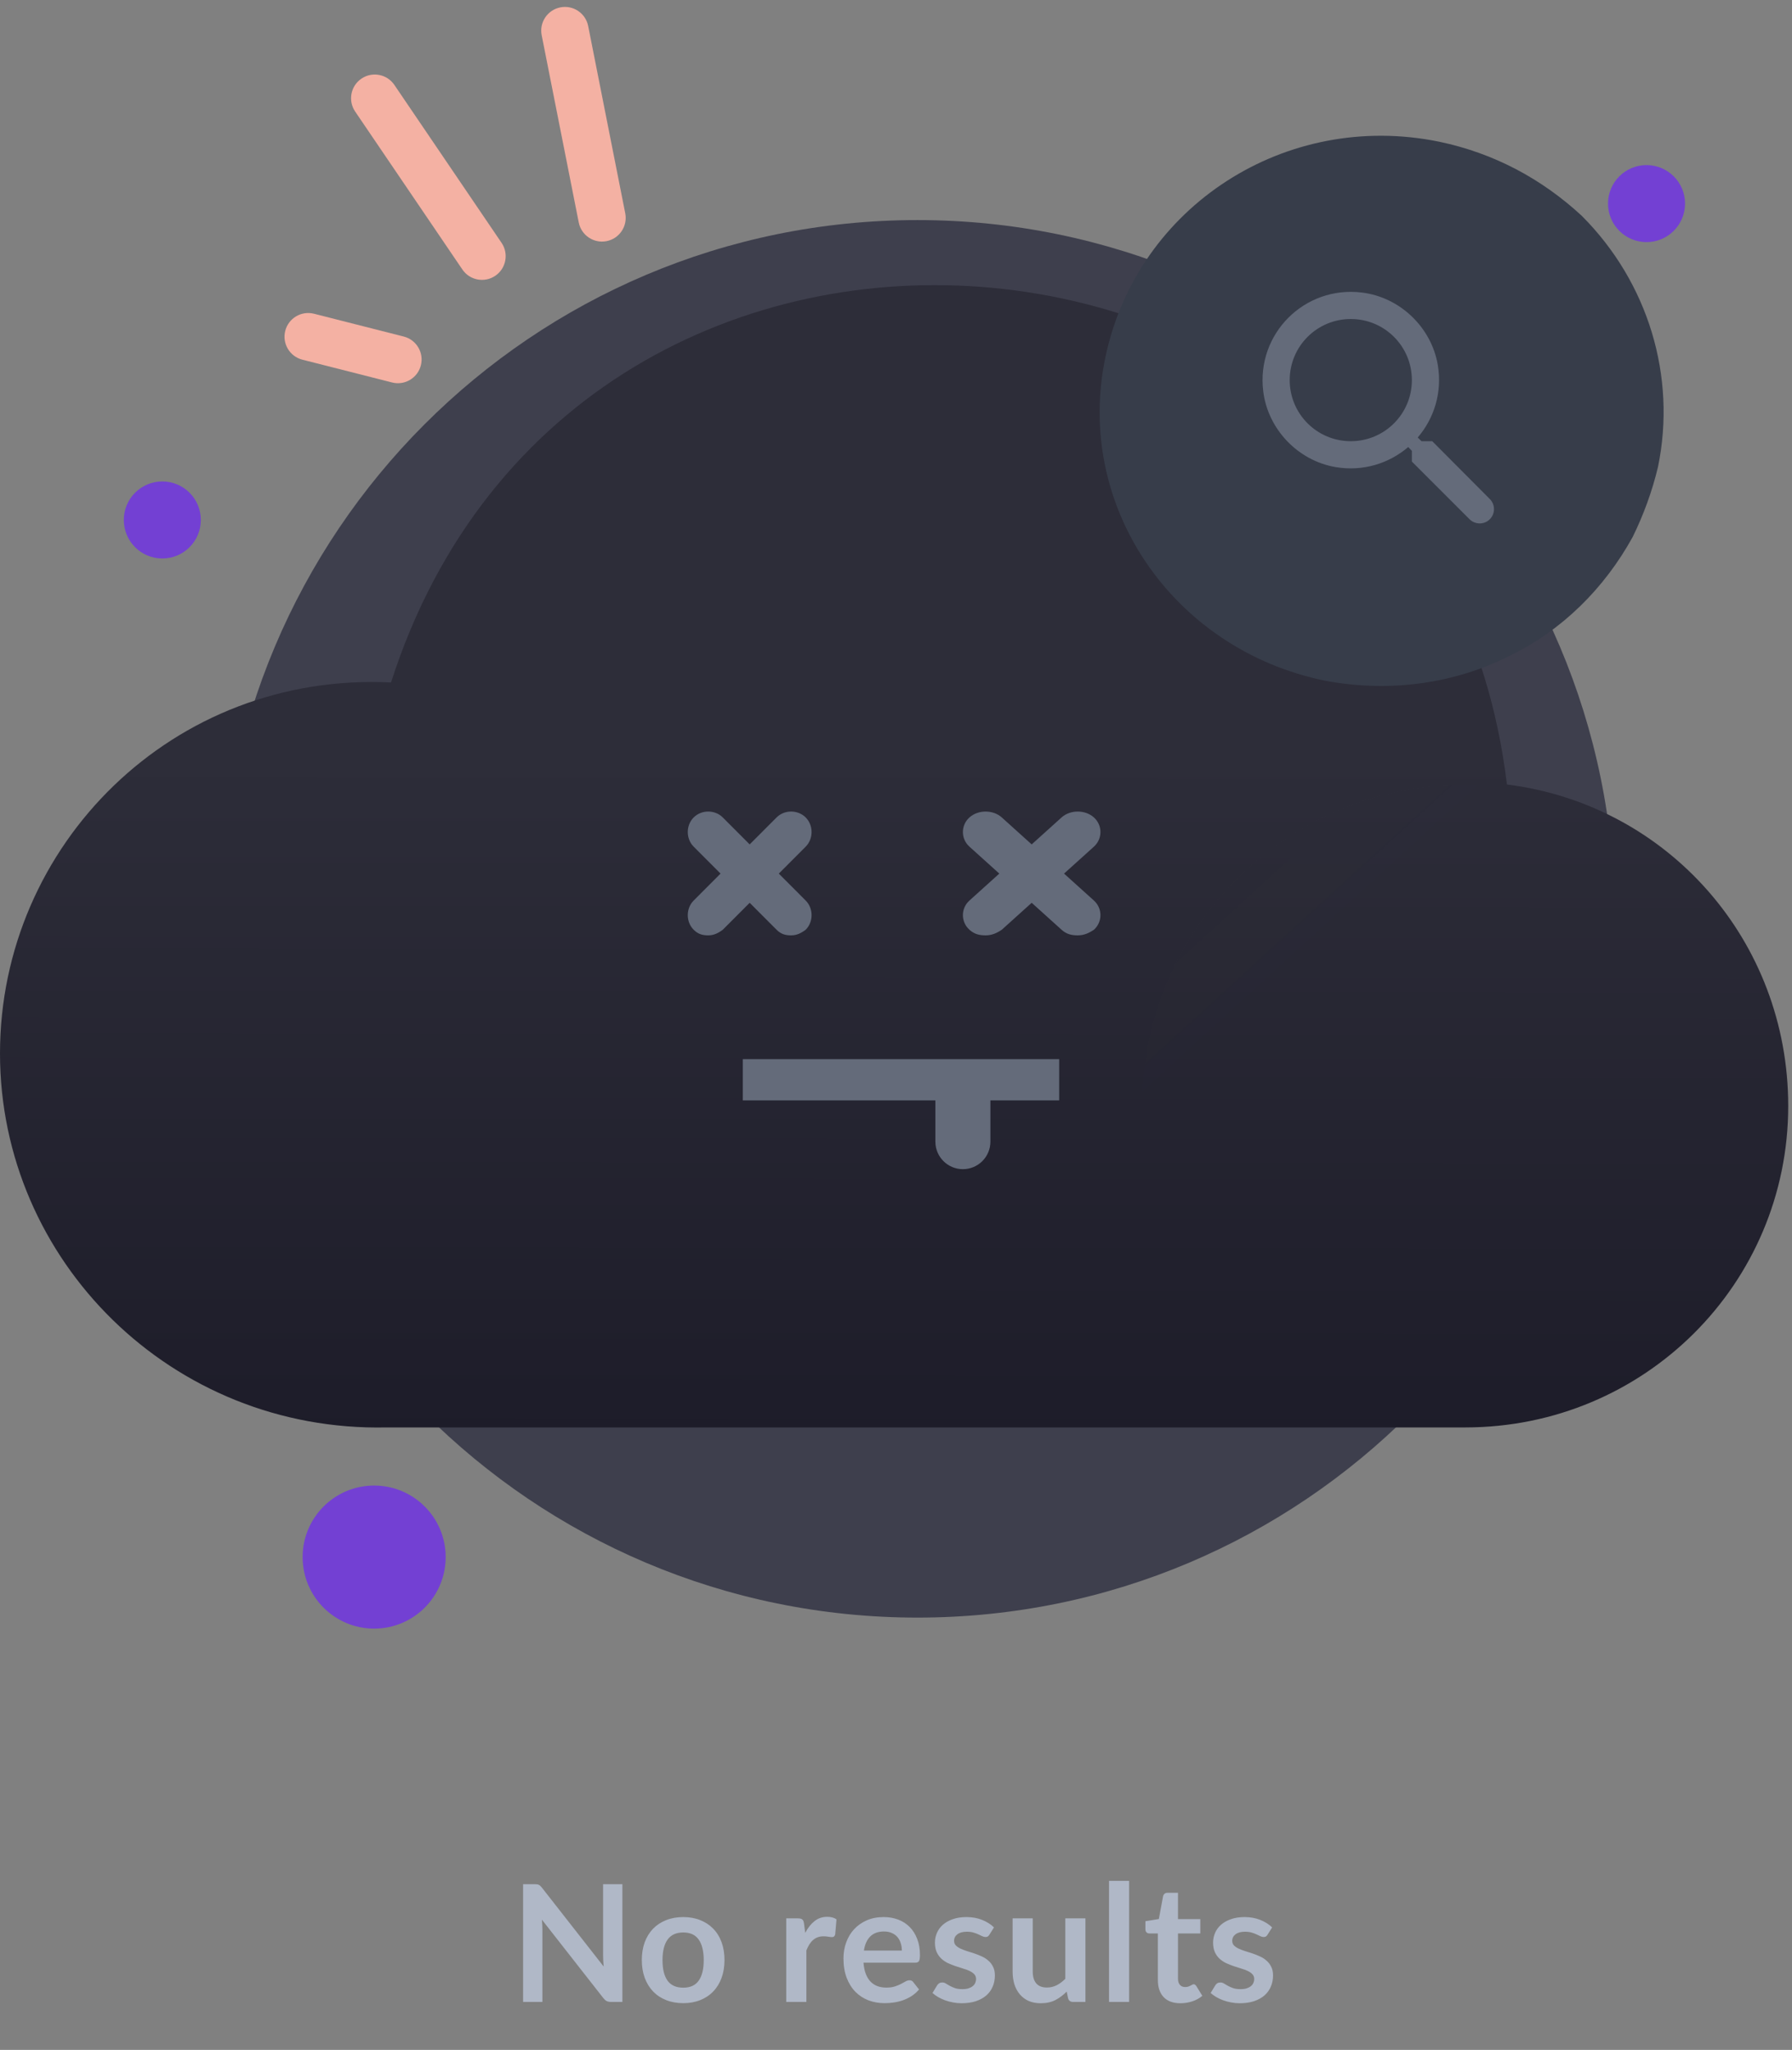 <svg width="264" height="302" viewBox="0 0 264 302" fill="none" xmlns="http://www.w3.org/2000/svg">
<rect x="0" y="0" width="264" height="302" fill="#808080" stroke="none"/>
<path d="M135.165 238.313C191.907 238.313 237.908 192.312 237.908 135.368C237.908 78.423 191.704 32.422 135.165 32.422C78.423 32.422 32.422 78.423 32.422 135.368C32.422 192.312 78.423 238.313 135.165 238.313Z" fill="#3E3F4D"/>
<path d="M230.41 68.094C234.999 68.094 238.719 64.374 238.719 59.785C238.719 55.197 234.999 51.477 230.41 51.477C225.821 51.477 222.102 55.197 222.102 59.785C222.102 64.374 225.821 68.094 230.41 68.094Z" fill="#F1F3F9"/>
<path d="M242.569 35.669C245.702 35.669 248.243 33.128 248.243 29.994C248.243 26.861 245.702 24.32 242.569 24.32C239.435 24.32 236.895 26.861 236.895 29.994C236.895 33.128 239.435 35.669 242.569 35.669Z" fill="#7340D3"/>
<path d="M23.913 82.278C27.046 82.278 29.587 79.738 29.587 76.604C29.587 73.47 27.046 70.93 23.913 70.93C20.779 70.93 18.238 73.47 18.238 76.604C18.238 79.738 20.779 82.278 23.913 82.278Z" fill="#7340D3"/>
<path d="M55.12 239.935C60.94 239.935 65.657 235.217 65.657 229.397C65.657 223.577 60.94 218.859 55.12 218.859C49.3 218.859 44.582 223.577 44.582 229.397C44.582 235.217 49.3 239.935 55.12 239.935Z" fill="#7340D3"/>
<path d="M263.443 162.936C263.443 189.121 242.268 210.296 215.855 210.296C215.4 210.296 211.529 210.296 183.067 210.296C163.258 210.296 131.608 210.296 81.059 210.296H56.924C25.274 210.98 0 185.705 0 155.194C0 124.455 25.502 98.954 57.607 100.547C85.158 14.479 211.301 26.546 222.003 115.575C245.683 118.535 263.443 138.572 263.443 162.936Z" fill="url(#paint0_linear_1333_274054)"/>
<path d="M215.854 210.299C242.039 210.299 263.442 189.124 263.442 162.939C263.442 136.754 242.039 115.578 215.854 115.578C189.669 115.578 168.266 136.754 168.266 162.939C168.266 189.124 189.669 210.299 215.854 210.299Z" fill="url(#paint1_linear_1333_274054)"/>
<path d="M114.735 128.702L118.696 124.732C119.851 123.574 119.851 121.589 118.696 120.431C117.541 119.273 115.56 119.273 114.405 120.431L110.443 124.401L106.482 120.431C105.327 119.273 103.346 119.273 102.191 120.431C101.035 121.589 101.035 123.574 102.191 124.732L106.152 128.702L102.191 132.673C101.035 133.831 101.035 135.816 102.191 136.974C102.851 137.635 103.511 137.801 104.336 137.801C105.162 137.801 105.822 137.47 106.482 136.974L110.443 133.004L114.405 136.974C115.065 137.635 115.725 137.801 116.55 137.801C117.376 137.801 118.036 137.47 118.696 136.974C119.851 135.816 119.851 133.831 118.696 132.673L114.735 128.702Z" fill="#646B7A"/>
<path d="M156.756 128.702L161.158 124.732C162.441 123.574 162.441 121.589 161.158 120.431C159.874 119.273 157.673 119.273 156.389 120.431L151.988 124.401L147.586 120.431C146.303 119.273 144.102 119.273 142.818 120.431C141.535 121.589 141.535 123.574 142.818 124.732L147.22 128.702L142.818 132.673C141.535 133.831 141.535 135.816 142.818 136.974C143.552 137.635 144.285 137.801 145.202 137.801C146.119 137.801 146.853 137.47 147.586 136.974L151.988 133.004L156.389 136.974C157.123 137.635 157.856 137.801 158.773 137.801C159.69 137.801 160.424 137.47 161.158 136.974C162.441 135.816 162.441 133.831 161.158 132.673L156.756 128.702Z" fill="#646B7A"/>
<path fill-rule="evenodd" clip-rule="evenodd" d="M42.023 48.746C42.498 46.877 44.398 45.748 46.267 46.223L59.48 49.581C61.349 50.056 62.478 51.956 62.003 53.825C61.528 55.694 59.629 56.823 57.76 56.348L44.547 52.99C42.678 52.515 41.548 50.615 42.023 48.746Z" fill="#F4B1A3"/>
<path fill-rule="evenodd" clip-rule="evenodd" d="M53.25 11.583C54.845 10.501 57.016 10.916 58.099 12.511L73.894 35.781C74.977 37.377 74.562 39.548 72.966 40.631C71.371 41.713 69.2 41.298 68.117 39.703L52.322 16.433C51.239 14.837 51.654 12.666 53.25 11.583Z" fill="#F4B1A3"/>
<path fill-rule="evenodd" clip-rule="evenodd" d="M82.548 1.087C84.439 0.712 86.276 1.942 86.651 3.834L92.112 31.423C92.486 33.314 91.256 35.151 89.365 35.526C87.473 35.9 85.636 34.67 85.262 32.779L79.801 5.189C79.427 3.298 80.657 1.461 82.548 1.087Z" fill="#F4B1A3"/>
<rect x="109.43" y="156.039" width="46.609" height="6.079" fill="#646B7A"/>
<path d="M137.801 158.062H145.907V168.195C145.907 170.433 144.092 172.248 141.854 172.248C139.615 172.248 137.801 170.433 137.801 168.195V158.062Z" fill="#646B7A"/>
<path d="M244.263 68.767C243.399 72.408 242.103 75.909 240.519 79.129C236.343 86.691 230.151 92.853 222.375 96.634C214.31 100.695 204.806 102.095 195.158 100.275C172.693 95.654 158.148 74.368 162.9 52.383C167.652 30.398 189.397 16.254 212.006 20.875C220.07 22.555 227.127 26.337 233.031 31.798C242.823 41.6 247 55.464 244.263 68.767Z" fill="#373D4A"/>
<path d="M211 64.999H209.42L208.86 64.459C211.26 61.659 212.5 57.839 211.82 53.779C210.88 48.219 206.24 43.779 200.64 43.099C192.18 42.059 185.06 49.179 186.1 57.639C186.78 63.239 191.22 67.879 196.78 68.819C200.84 69.499 204.66 68.259 207.46 65.859L208 66.419V67.999L216.5 76.499C217.32 77.319 218.66 77.319 219.48 76.499C220.3 75.679 220.3 74.339 219.48 73.519L211 64.999ZM199 64.999C194.02 64.999 190 60.979 190 55.999C190 51.019 194.02 46.999 199 46.999C203.98 46.999 208 51.019 208 55.999C208 60.979 203.98 64.999 199 64.999Z" fill="#646B7A"/>
<path d="M91.692 277.584V294.936H90.036C89.78 294.936 89.564 294.896 89.388 294.816C89.22 294.728 89.056 294.584 88.896 294.384L79.836 282.816C79.884 283.344 79.908 283.832 79.908 284.28V294.936H77.064V277.584H78.756C78.892 277.584 79.008 277.592 79.104 277.608C79.208 277.616 79.296 277.64 79.368 277.68C79.448 277.712 79.524 277.764 79.596 277.836C79.668 277.9 79.748 277.988 79.836 278.1L88.932 289.716C88.908 289.436 88.888 289.16 88.872 288.888C88.856 288.616 88.848 288.364 88.848 288.132V277.584H91.692ZM100.661 282.432C101.573 282.432 102.401 282.58 103.145 282.876C103.897 283.172 104.537 283.592 105.065 284.136C105.601 284.68 106.013 285.344 106.301 286.128C106.589 286.912 106.733 287.788 106.733 288.756C106.733 289.732 106.589 290.612 106.301 291.396C106.013 292.18 105.601 292.848 105.065 293.4C104.537 293.952 103.897 294.376 103.145 294.672C102.401 294.968 101.573 295.116 100.661 295.116C99.741 295.116 98.905 294.968 98.153 294.672C97.401 294.376 96.757 293.952 96.221 293.4C95.693 292.848 95.281 292.18 94.985 291.396C94.697 290.612 94.553 289.732 94.553 288.756C94.553 287.788 94.697 286.912 94.985 286.128C95.281 285.344 95.693 284.68 96.221 284.136C96.757 283.592 97.401 283.172 98.153 282.876C98.905 282.58 99.741 282.432 100.661 282.432ZM100.661 292.836C101.685 292.836 102.441 292.492 102.929 291.804C103.425 291.116 103.673 290.108 103.673 288.78C103.673 287.452 103.425 286.44 102.929 285.744C102.441 285.048 101.685 284.7 100.661 284.7C99.621 284.7 98.849 285.052 98.345 285.756C97.849 286.452 97.601 287.46 97.601 288.78C97.601 290.1 97.849 291.108 98.345 291.804C98.849 292.492 99.621 292.836 100.661 292.836ZM118.626 284.76C119.01 284.024 119.466 283.448 119.994 283.032C120.522 282.608 121.146 282.396 121.866 282.396C122.434 282.396 122.89 282.52 123.234 282.768L123.042 284.988C123.002 285.132 122.942 285.236 122.862 285.3C122.79 285.356 122.69 285.384 122.562 285.384C122.442 285.384 122.262 285.364 122.022 285.324C121.79 285.284 121.562 285.264 121.338 285.264C121.01 285.264 120.718 285.312 120.462 285.408C120.206 285.504 119.974 285.644 119.766 285.828C119.566 286.004 119.386 286.22 119.226 286.476C119.074 286.732 118.93 287.024 118.794 287.352V294.936H115.83V282.624H117.57C117.874 282.624 118.086 282.68 118.206 282.792C118.326 282.896 118.406 283.088 118.446 283.368L118.626 284.76ZM132.864 287.364C132.864 286.98 132.808 286.62 132.696 286.284C132.592 285.94 132.432 285.64 132.216 285.384C132 285.128 131.724 284.928 131.388 284.784C131.06 284.632 130.676 284.556 130.236 284.556C129.38 284.556 128.704 284.8 128.208 285.288C127.72 285.776 127.408 286.468 127.272 287.364H132.864ZM127.212 289.152C127.26 289.784 127.372 290.332 127.548 290.796C127.724 291.252 127.956 291.632 128.244 291.936C128.532 292.232 128.872 292.456 129.264 292.608C129.664 292.752 130.104 292.824 130.584 292.824C131.064 292.824 131.476 292.768 131.82 292.656C132.172 292.544 132.476 292.42 132.732 292.284C132.996 292.148 133.224 292.024 133.416 291.912C133.616 291.8 133.808 291.744 133.992 291.744C134.24 291.744 134.424 291.836 134.544 292.02L135.396 293.1C135.068 293.484 134.7 293.808 134.292 294.072C133.884 294.328 133.456 294.536 133.008 294.696C132.568 294.848 132.116 294.956 131.652 295.02C131.196 295.084 130.752 295.116 130.32 295.116C129.464 295.116 128.668 294.976 127.932 294.696C127.196 294.408 126.556 293.988 126.012 293.436C125.468 292.876 125.04 292.188 124.728 291.372C124.416 290.548 124.26 289.596 124.26 288.516C124.26 287.676 124.396 286.888 124.668 286.152C124.94 285.408 125.328 284.764 125.832 284.22C126.344 283.668 126.964 283.232 127.692 282.912C128.428 282.592 129.256 282.432 130.176 282.432C130.952 282.432 131.668 282.556 132.324 282.804C132.98 283.052 133.544 283.416 134.016 283.896C134.488 284.368 134.856 284.952 135.12 285.648C135.392 286.336 135.528 287.124 135.528 288.012C135.528 288.46 135.48 288.764 135.384 288.924C135.288 289.076 135.104 289.152 134.832 289.152H127.212ZM145.764 285.024C145.684 285.152 145.6 285.244 145.512 285.3C145.424 285.348 145.312 285.372 145.176 285.372C145.032 285.372 144.876 285.332 144.708 285.252C144.548 285.172 144.36 285.084 144.144 284.988C143.928 284.884 143.68 284.792 143.4 284.712C143.128 284.632 142.804 284.592 142.428 284.592C141.844 284.592 141.384 284.716 141.048 284.964C140.72 285.212 140.556 285.536 140.556 285.936C140.556 286.2 140.64 286.424 140.808 286.608C140.984 286.784 141.212 286.94 141.492 287.076C141.78 287.212 142.104 287.336 142.464 287.448C142.824 287.552 143.188 287.668 143.556 287.796C143.932 287.924 144.3 288.072 144.66 288.24C145.02 288.4 145.34 288.608 145.62 288.864C145.908 289.112 146.136 289.412 146.304 289.764C146.48 290.116 146.568 290.54 146.568 291.036C146.568 291.628 146.46 292.176 146.244 292.68C146.036 293.176 145.724 293.608 145.308 293.976C144.892 294.336 144.376 294.62 143.76 294.828C143.152 295.028 142.448 295.128 141.648 295.128C141.224 295.128 140.808 295.088 140.4 295.008C140 294.936 139.612 294.832 139.236 294.696C138.868 294.56 138.524 294.4 138.204 294.216C137.892 294.032 137.616 293.832 137.376 293.616L138.06 292.488C138.148 292.352 138.252 292.248 138.372 292.176C138.492 292.104 138.644 292.068 138.828 292.068C139.012 292.068 139.184 292.12 139.344 292.224C139.512 292.328 139.704 292.44 139.92 292.56C140.136 292.68 140.388 292.792 140.676 292.896C140.972 293 141.344 293.052 141.792 293.052C142.144 293.052 142.444 293.012 142.692 292.932C142.948 292.844 143.156 292.732 143.316 292.596C143.484 292.46 143.604 292.304 143.676 292.128C143.756 291.944 143.796 291.756 143.796 291.564C143.796 291.276 143.708 291.04 143.532 290.856C143.364 290.672 143.136 290.512 142.848 290.376C142.568 290.24 142.244 290.12 141.876 290.016C141.516 289.904 141.144 289.784 140.76 289.656C140.384 289.528 140.012 289.38 139.644 289.212C139.284 289.036 138.96 288.816 138.672 288.552C138.392 288.288 138.164 287.964 137.988 287.58C137.82 287.196 137.736 286.732 137.736 286.188C137.736 285.684 137.836 285.204 138.036 284.748C138.236 284.292 138.528 283.896 138.912 283.56C139.304 283.216 139.788 282.944 140.364 282.744C140.948 282.536 141.62 282.432 142.38 282.432C143.228 282.432 144 282.572 144.696 282.852C145.392 283.132 145.972 283.5 146.436 283.956L145.764 285.024ZM159.907 282.624V294.936H158.095C157.703 294.936 157.455 294.756 157.351 294.396L157.147 293.412C156.643 293.924 156.087 294.34 155.479 294.66C154.871 294.972 154.155 295.128 153.331 295.128C152.659 295.128 152.063 295.016 151.543 294.792C151.031 294.56 150.599 294.236 150.247 293.82C149.895 293.404 149.627 292.912 149.443 292.344C149.267 291.768 149.179 291.136 149.179 290.448V282.624H152.143V290.448C152.143 291.2 152.315 291.784 152.659 292.2C153.011 292.608 153.535 292.812 154.231 292.812C154.743 292.812 155.223 292.7 155.671 292.476C156.119 292.244 156.543 291.928 156.943 291.528V282.624H159.907ZM166.346 277.104V294.936H163.382V277.104H166.346ZM173.903 295.128C172.831 295.128 172.007 294.828 171.431 294.228C170.863 293.62 170.579 292.784 170.579 291.72V284.844H169.319C169.159 284.844 169.023 284.792 168.911 284.688C168.799 284.584 168.743 284.428 168.743 284.22V283.044L170.723 282.72L171.347 279.36C171.387 279.2 171.463 279.076 171.575 278.988C171.687 278.9 171.831 278.856 172.007 278.856H173.543V282.732H176.831V284.844H173.543V291.516C173.543 291.9 173.635 292.2 173.819 292.416C174.011 292.632 174.271 292.74 174.599 292.74C174.783 292.74 174.935 292.72 175.055 292.68C175.183 292.632 175.291 292.584 175.379 292.536C175.475 292.488 175.559 292.444 175.631 292.404C175.703 292.356 175.775 292.332 175.847 292.332C175.935 292.332 176.007 292.356 176.063 292.404C176.119 292.444 176.179 292.508 176.243 292.596L177.131 294.036C176.699 294.396 176.203 294.668 175.643 294.852C175.083 295.036 174.503 295.128 173.903 295.128ZM186.741 285.024C186.661 285.152 186.577 285.244 186.489 285.3C186.401 285.348 186.289 285.372 186.153 285.372C186.009 285.372 185.853 285.332 185.685 285.252C185.525 285.172 185.337 285.084 185.121 284.988C184.905 284.884 184.657 284.792 184.377 284.712C184.105 284.632 183.781 284.592 183.405 284.592C182.821 284.592 182.361 284.716 182.025 284.964C181.697 285.212 181.533 285.536 181.533 285.936C181.533 286.2 181.617 286.424 181.785 286.608C181.961 286.784 182.189 286.94 182.469 287.076C182.757 287.212 183.081 287.336 183.441 287.448C183.801 287.552 184.165 287.668 184.533 287.796C184.909 287.924 185.277 288.072 185.637 288.24C185.997 288.4 186.317 288.608 186.597 288.864C186.885 289.112 187.113 289.412 187.281 289.764C187.457 290.116 187.545 290.54 187.545 291.036C187.545 291.628 187.437 292.176 187.221 292.68C187.013 293.176 186.701 293.608 186.285 293.976C185.869 294.336 185.353 294.62 184.737 294.828C184.129 295.028 183.425 295.128 182.625 295.128C182.201 295.128 181.785 295.088 181.377 295.008C180.977 294.936 180.589 294.832 180.213 294.696C179.845 294.56 179.501 294.4 179.181 294.216C178.869 294.032 178.593 293.832 178.353 293.616L179.037 292.488C179.125 292.352 179.229 292.248 179.349 292.176C179.469 292.104 179.621 292.068 179.805 292.068C179.989 292.068 180.161 292.12 180.321 292.224C180.489 292.328 180.681 292.44 180.897 292.56C181.113 292.68 181.365 292.792 181.653 292.896C181.949 293 182.321 293.052 182.769 293.052C183.121 293.052 183.421 293.012 183.669 292.932C183.925 292.844 184.133 292.732 184.293 292.596C184.461 292.46 184.581 292.304 184.653 292.128C184.733 291.944 184.773 291.756 184.773 291.564C184.773 291.276 184.685 291.04 184.509 290.856C184.341 290.672 184.113 290.512 183.825 290.376C183.545 290.24 183.221 290.12 182.853 290.016C182.493 289.904 182.121 289.784 181.737 289.656C181.361 289.528 180.989 289.38 180.621 289.212C180.261 289.036 179.937 288.816 179.649 288.552C179.369 288.288 179.141 287.964 178.965 287.58C178.797 287.196 178.713 286.732 178.713 286.188C178.713 285.684 178.813 285.204 179.013 284.748C179.213 284.292 179.505 283.896 179.889 283.56C180.281 283.216 180.765 282.944 181.341 282.744C181.925 282.536 182.597 282.432 183.357 282.432C184.205 282.432 184.977 282.572 185.673 282.852C186.369 283.132 186.949 283.5 187.413 283.956L186.741 285.024Z" fill="#B0B8C7"/>
<defs>
<linearGradient id="paint0_linear_1333_274054" x1="131.722" y1="111.557" x2="131.636" y2="212.124" gradientUnits="userSpaceOnUse">
<stop stop-color="#2D2D39"/>
<stop offset="1" stop-color="#1D1C29"/>
</linearGradient>
<linearGradient id="paint1_linear_1333_274054" x1="163.201" y1="105.381" x2="205.388" y2="151.521" gradientUnits="userSpaceOnUse">
<stop stop-color="#5D6065" stop-opacity="0.03"/>
<stop offset="0.994" stop-color="#1D1C29" stop-opacity="0"/>
</linearGradient>
</defs>
</svg>

